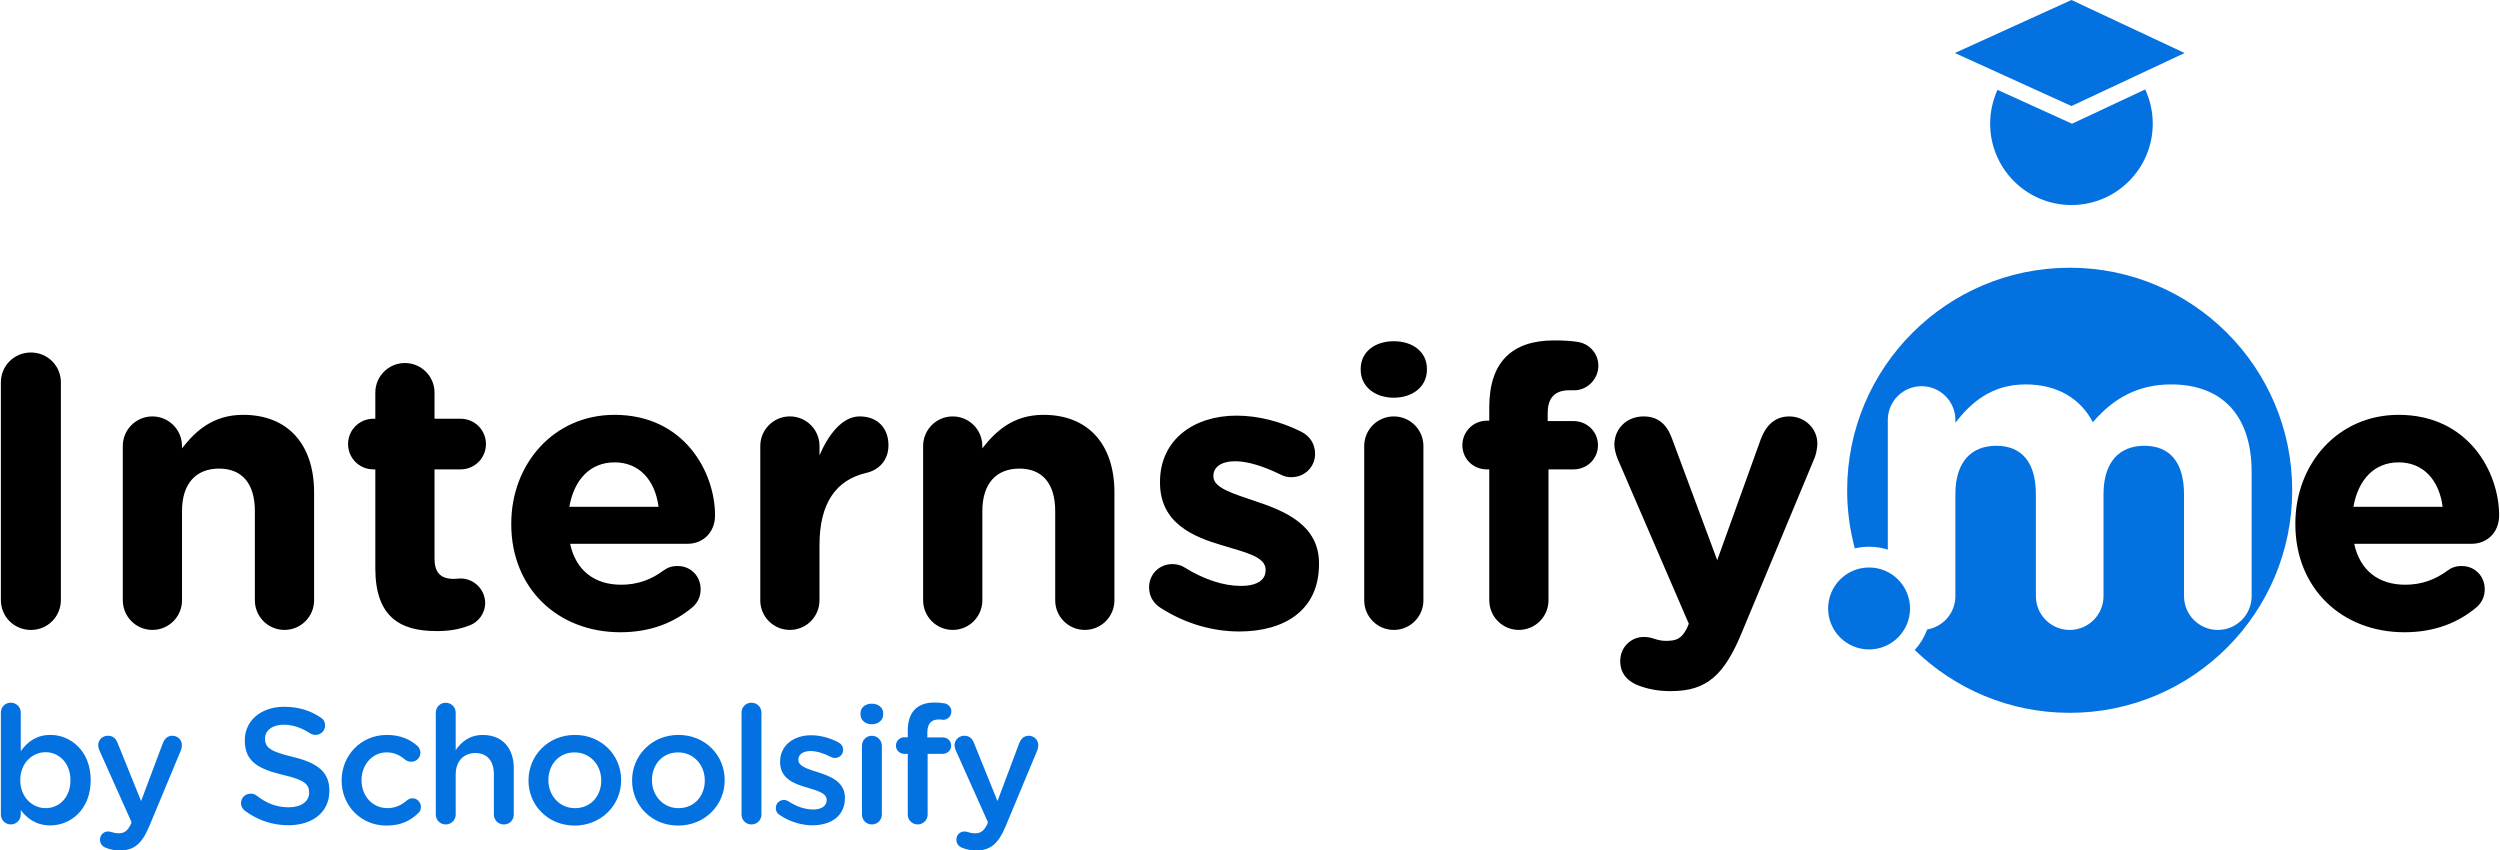<?xml version="1.0" encoding="UTF-8"?>
<!DOCTYPE svg PUBLIC "-//W3C//DTD SVG 1.1//EN" "http://www.w3.org/Graphics/SVG/1.1/DTD/svg11.dtd">
<!-- Creator: CorelDRAW -->
<svg xmlns="http://www.w3.org/2000/svg" xml:space="preserve" width="1.417in" height="0.482in" version="1.1" style="shape-rendering:geometricPrecision; text-rendering:geometricPrecision; image-rendering:optimizeQuality; fill-rule:evenodd; clip-rule:evenodd"
viewBox="0 0 1038.07 353.35"
 xmlns:xlink="http://www.w3.org/1999/xlink"
 xmlns:xodm="http://www.corel.com/coreldraw/odm/2003">
 <defs>
  <style type="text/css">
   <![CDATA[
    .fil1 {fill:#0371E0}
    .fil0 {fill:black;fill-rule:nonzero}
    .fil2 {fill:#0371E0;fill-rule:nonzero}
   ]]>
  </style>
 </defs>
 <g id="Layer_x0020_1">
  <g id="_2739771526592">
   <path class="fil0" d="M-0 249.28c0,6.96 5.5,12.47 12.47,12.47 6.96,0 12.47,-5.5 12.47,-12.47l0 -90.34c0,-6.96 -5.5,-12.47 -12.47,-12.47 -6.96,0 -12.47,5.5 -12.47,12.47l0 90.34zm50.67 0.16c0,6.8 5.5,12.3 12.3,12.3 6.8,0 12.3,-5.5 12.3,-12.3l0 -37.08c0,-11.65 5.99,-17.65 15.38,-17.65 9.39,0 14.89,5.99 14.89,17.65l0 37.08c0,6.8 5.5,12.3 12.3,12.3 6.8,0 12.31,-5.5 12.31,-12.3l0 -44.85c0,-19.91 -10.85,-32.22 -29.47,-32.22 -12.47,0 -19.75,6.64 -25.42,13.93l0 -0.97c0,-6.8 -5.5,-12.3 -12.3,-12.3 -6.8,0 -12.3,5.5 -12.3,12.3l0 64.11zm130.17 12.79c5.34,0 9.55,-0.65 14.08,-2.43 3.4,-1.29 6.31,-4.86 6.31,-9.23 0,-5.67 -4.7,-10.2 -10.2,-10.2 -0.48,0 -2.1,0.16 -2.91,0.16 -5.5,0 -7.93,-2.75 -7.93,-8.42l0 -37.08 10.85 0c5.83,0 10.52,-4.69 10.52,-10.52 0,-5.83 -4.69,-10.52 -10.52,-10.52l-10.85 0 0 -10.85c0,-6.8 -5.5,-12.3 -12.3,-12.3 -6.8,0 -12.3,5.5 -12.3,12.3l0 10.85 -0.81 0c-5.83,0 -10.52,4.69 -10.52,10.52 0,5.83 4.69,10.52 10.52,10.52l0.81 0 0 41.12c0,20.08 10.2,26.06 25.26,26.06zm55.37 -51.65c1.94,-11.17 8.58,-18.46 18.78,-18.46 10.36,0 16.84,7.45 18.29,18.46l-37.07 0zm51.32 41.61c1.78,-1.62 3.24,-4.05 3.24,-7.29 0,-5.5 -4.05,-9.71 -9.55,-9.71 -2.59,0 -4.21,0.65 -5.99,1.94 -5.02,3.72 -10.69,5.83 -17.49,5.83 -11.01,0 -18.78,-5.83 -21.21,-17l48.73 0c6.47,0 11.49,-4.69 11.49,-11.82 0,-17.97 -12.79,-41.77 -41.77,-41.77 -25.26,0 -42.9,20.4 -42.9,45.17l0 0.32c0,26.55 19.27,44.85 45.33,44.85 12.63,0 22.5,-4.05 30.11,-10.52zm28.01 -2.75c0,6.8 5.51,12.3 12.3,12.3 6.8,0 12.31,-5.5 12.31,-12.3l0 -22.99c0,-17.49 6.96,-27.04 19.43,-29.95 5.02,-1.13 9.23,-5.02 9.23,-11.5 0,-6.96 -4.37,-11.98 -11.98,-11.98 -7.28,0 -13.11,7.77 -16.67,16.19l0 -3.89c0,-6.8 -5.51,-12.3 -12.31,-12.3 -6.8,0 -12.3,5.5 -12.3,12.3l0 64.11zm67.68 0c0,6.8 5.5,12.3 12.3,12.3 6.8,0 12.3,-5.5 12.3,-12.3l0 -37.08c0,-11.65 5.99,-17.65 15.38,-17.65 9.39,0 14.89,5.99 14.89,17.65l0 37.08c0,6.8 5.5,12.3 12.3,12.3 6.8,0 12.31,-5.5 12.31,-12.3l0 -44.85c0,-19.91 -10.85,-32.22 -29.47,-32.22 -12.47,0 -19.75,6.64 -25.42,13.93l0 -0.97c0,-6.8 -5.5,-12.3 -12.3,-12.3 -6.8,0 -12.3,5.5 -12.3,12.3l0 64.11zm131.3 12.95c18.78,0 33.19,-8.74 33.19,-28.01l0 -0.32c0,-15.87 -14.09,-21.69 -26.23,-25.74 -9.39,-3.24 -17.65,-5.5 -17.65,-10.36l0 -0.32c0,-3.4 3.08,-5.99 9.07,-5.99 5.18,0 11.82,2.1 18.78,5.5 1.62,0.81 2.75,1.13 4.53,1.13 5.5,0 9.87,-4.21 9.87,-9.71 0,-4.21 -2.26,-7.45 -5.83,-9.23 -8.42,-4.21 -17.81,-6.64 -26.88,-6.64 -17.49,0 -31.73,9.87 -31.73,27.52l0 0.32c0,16.84 13.76,22.5 25.9,26.07 9.55,2.91 17.97,4.69 17.97,10.04l0 0.33c0,3.88 -3.24,6.47 -10.36,6.47 -6.96,0 -15.22,-2.59 -23.48,-7.77 -1.3,-0.81 -3.08,-1.3 -4.86,-1.3 -5.5,0 -9.71,4.21 -9.71,9.71 0,3.89 2.1,6.8 4.69,8.42 10.52,6.8 22.02,9.87 32.7,9.87zm50.51 -108.79c0,7.12 5.99,11.65 13.76,11.65 7.77,0 13.76,-4.53 13.76,-11.65l0 -0.33c0,-7.12 -5.99,-11.49 -13.76,-11.49 -7.77,0 -13.76,4.37 -13.76,11.49l0 0.33zm1.46 95.84c0,6.8 5.5,12.3 12.3,12.3 6.8,0 12.3,-5.5 12.3,-12.3l0 -64.11c0,-6.8 -5.5,-12.3 -12.3,-12.3 -6.8,0 -12.3,5.5 -12.3,12.3l0 64.11zm51.97 0c0,6.8 5.5,12.3 12.3,12.3 6.8,0 12.3,-5.5 12.3,-12.3l0 -54.4 10.36 0c5.67,0 10.2,-4.37 10.2,-10.04 0,-5.67 -4.54,-10.04 -10.2,-10.04l-10.69 0 0 -3.4c0,-6.48 3.24,-9.39 8.91,-9.39l2.1 0c5.51,0 10.04,-4.69 10.04,-10.2 0,-5.5 -4.21,-9.23 -8.42,-9.87 -2.76,-0.48 -6.15,-0.65 -10.04,-0.65 -8.74,0 -15.38,2.26 -19.91,6.8 -4.54,4.53 -6.96,11.49 -6.96,21.05l0 5.5 -0.97 0c-5.67,0 -10.2,4.54 -10.2,10.2 0,5.67 4.53,10.04 10.2,10.04l0.97 0 0 54.4zm75.61 37.72c14.73,0 22.02,-6.64 29.3,-24.28l30.28 -72.69c0.48,-1.13 1.13,-3.89 1.13,-5.83 0,-6.48 -5.35,-11.33 -11.66,-11.33 -6.31,0 -9.87,4.21 -11.82,9.39l-18.13 50.35 -18.78 -50.51c-2.11,-5.83 -5.67,-9.23 -11.82,-9.23 -6.8,0 -12.14,4.86 -12.14,11.82 0,1.62 0.65,4.05 1.3,5.67l29.63 68.65 -0.81 1.94c-2.26,4.37 -4.37,5.18 -8.74,5.18 -1.78,0 -3.08,-0.32 -5.18,-0.97 -0.97,-0.33 -2.11,-0.65 -4.05,-0.65 -5.02,0 -9.72,4.05 -9.72,10.04 0,5.99 4.21,8.91 7.77,10.2 4.04,1.46 7.93,2.27 13.44,2.27z"/>
   <path class="fil1" d="M891 37.16c2.02,4.33 3.14,9.16 3.14,14.25 0,18.66 -15.12,33.78 -33.78,33.78 -18.66,0 -33.78,-15.13 -33.78,-33.78 0,-5.02 1.1,-9.79 3.06,-14.07l30.96 14.07 30.39 -14.25zm-30.63 6.9l47 -22.03 -47 -22.03 -48.47 22.03 48.47 22.03z"/>
   <path class="fil2" d="M0 338.45c0,2.26 1.84,4.11 4.1,4.11 2.33,0 4.17,-1.85 4.17,-4.11l0 -1.84c2.53,3.35 6.29,6.36 12.3,6.36 8.55,0 16.75,-6.77 16.75,-18.73l0 -0.14c0,-12.03 -8.27,-18.73 -16.75,-18.73 -5.88,0 -9.64,3.01 -12.3,6.77l0 -16.06c0,-2.33 -1.85,-4.1 -4.17,-4.1 -2.32,0 -4.1,1.78 -4.1,4.1l0 42.38zm18.59 -2.66c-5.61,0 -10.53,-4.65 -10.53,-11.55l0 -0.14c0,-6.9 4.92,-11.55 10.53,-11.55 5.61,0 10.32,4.58 10.32,11.55l0 0.14c0,7.11 -4.65,11.55 -10.32,11.55zm30.93 17.57c5.81,0 9.09,-2.73 12.17,-10.12l13.19 -31.65c0.14,-0.41 0.34,-1.3 0.34,-1.98 0,-2.19 -1.78,-3.9 -3.97,-3.9 -2.12,0 -3.28,1.43 -3.96,3.14l-9.02 24 -9.71 -24c-0.75,-1.91 -1.91,-3.14 -4.03,-3.14 -2.33,0 -4.1,1.71 -4.1,4.03 0,0.55 0.2,1.37 0.48,1.98l13.4 29.94 -0.27 0.75c-1.37,2.8 -2.67,3.83 -5.13,3.83 -1.16,0 -1.92,-0.2 -2.87,-0.48 -0.41,-0.14 -0.82,-0.27 -1.5,-0.27 -1.78,0 -3.35,1.36 -3.35,3.42 0,1.98 1.36,3.01 2.6,3.42 1.71,0.68 3.42,1.03 5.74,1.03zm69.89 -10.46c10.05,0 17.09,-5.33 17.09,-14.29l0 -0.14c0,-7.93 -5.2,-11.55 -15.31,-14.01 -9.23,-2.19 -11.42,-3.83 -11.42,-7.52l0 -0.14c0,-3.14 2.87,-5.67 7.79,-5.67 3.76,0 7.31,1.23 11.01,3.62 0.68,0.41 1.37,0.61 2.19,0.61 2.19,0 3.97,-1.71 3.97,-3.89 0,-1.64 -0.89,-2.8 -1.85,-3.35 -4.31,-2.87 -9.16,-4.44 -15.18,-4.44 -9.5,0 -16.34,5.67 -16.34,13.88l0 0.14c0,8.82 5.74,11.83 15.93,14.29 8.89,2.05 10.8,3.89 10.8,7.31l0 0.14c0,3.55 -3.28,6.01 -8.48,6.01 -5.2,0 -9.43,-1.78 -13.4,-4.92 -0.55,-0.41 -1.3,-0.75 -2.46,-0.75 -2.19,0 -3.96,1.71 -3.96,3.9 0,1.37 0.68,2.53 1.64,3.21 5.33,3.96 11.48,6.01 17.98,6.01zm40.84 0.14c6.01,0 9.91,-2.05 13.13,-5.13 0.75,-0.61 1.16,-1.5 1.16,-2.6 0,-1.98 -1.57,-3.62 -3.55,-3.62 -0.95,0 -1.78,0.48 -2.26,0.89 -2.26,1.91 -4.78,3.21 -8.07,3.21 -6.36,0 -10.8,-5.13 -10.8,-11.55l0 -0.14c0,-6.29 4.45,-11.48 10.46,-11.48 3.28,0 5.61,1.3 7.72,3.08 0.55,0.41 1.44,0.82 2.46,0.82 2.12,0 3.83,-1.64 3.83,-3.76 0,-1.37 -0.75,-2.39 -1.3,-2.87 -3.08,-2.66 -6.97,-4.51 -12.64,-4.51 -10.87,0 -18.8,8.61 -18.8,18.87l0 0.14c0,10.26 7.93,18.66 18.66,18.66zm20.47 -4.58c0,2.33 1.85,4.11 4.1,4.11 2.32,0 4.17,-1.78 4.17,-4.11l0 -16.61c0,-5.61 3.35,-8.95 8.13,-8.95 4.92,0 7.73,3.21 7.73,8.82l0 16.75c0,2.33 1.85,4.11 4.17,4.11 2.32,0 4.1,-1.78 4.1,-4.11l0 -19.27c0,-8.34 -4.72,-13.81 -12.85,-13.81 -5.61,0 -8.95,2.94 -11.28,6.29l0 -15.58c0,-2.26 -1.85,-4.1 -4.17,-4.1 -2.33,0 -4.1,1.85 -4.1,4.1l0 42.38zm57.66 4.58c11.14,0 19.35,-8.55 19.35,-18.8l0 -0.14c0,-10.32 -8.14,-18.73 -19.21,-18.73 -11.08,0 -19.28,8.55 -19.28,18.87l0 0.14c0,10.26 8.14,18.66 19.14,18.66zm0.14 -7.24c-6.43,0 -11.01,-5.26 -11.01,-11.55l0 -0.14c0,-6.29 4.24,-11.48 10.87,-11.48 6.5,0 11.08,5.26 11.08,11.62l0 0.14c0,6.22 -4.24,11.42 -10.94,11.42zm42.89 7.24c11.14,0 19.35,-8.55 19.35,-18.8l0 -0.14c0,-10.32 -8.13,-18.73 -19.21,-18.73 -11.07,0 -19.27,8.55 -19.27,18.87l0 0.14c0,10.26 8.13,18.66 19.14,18.66zm0.14 -7.24c-6.42,0 -11.01,-5.26 -11.01,-11.55l0 -0.14c0,-6.29 4.24,-11.48 10.87,-11.48 6.5,0 11.08,5.26 11.08,11.62l0 0.14c0,6.22 -4.24,11.42 -10.94,11.42zm26.21 2.66c0,2.33 1.85,4.11 4.1,4.11 2.32,0 4.17,-1.78 4.17,-4.11l0 -42.38c0,-2.26 -1.85,-4.1 -4.17,-4.1 -2.33,0 -4.1,1.85 -4.1,4.1l0 42.38zm29.56 4.45c7.52,0 13.4,-3.76 13.4,-11.35l0 -0.14c0,-6.49 -5.95,-8.89 -11.21,-10.53 -4.24,-1.37 -8.14,-2.46 -8.14,-5.13l0 -0.14c0,-2.05 1.85,-3.55 5.06,-3.55 2.53,0 5.54,0.96 8.48,2.46 0.55,0.27 0.95,0.41 1.64,0.41 1.92,0 3.42,-1.43 3.42,-3.35 0,-1.43 -0.82,-2.53 -1.98,-3.14 -3.49,-1.85 -7.52,-2.94 -11.35,-2.94 -7.18,0 -12.86,4.17 -12.86,11.01l0 0.14c0,6.91 5.95,9.09 11.28,10.6 4.24,1.3 8.07,2.26 8.07,5.06l0 0.14c0,2.39 -2.05,3.9 -5.61,3.9 -3.28,0 -6.9,-1.16 -10.39,-3.48 -0.48,-0.27 -1.1,-0.48 -1.78,-0.48 -1.92,0 -3.35,1.5 -3.35,3.35 0,1.37 0.68,2.39 1.58,2.87 4.17,2.87 9.16,4.31 13.74,4.31zm19.86 -46.08c0,2.46 2.05,4.11 4.72,4.11 2.67,0 4.72,-1.64 4.72,-4.11l0 -0.41c0,-2.46 -2.05,-4.03 -4.72,-4.03 -2.67,0 -4.72,1.57 -4.72,4.03l0 0.41zm0.61 41.63c0,2.33 1.85,4.11 4.1,4.11 2.32,0 4.17,-1.78 4.17,-4.11l0 -28.57c0,-2.32 -1.85,-4.17 -4.17,-4.17 -2.33,0 -4.1,1.85 -4.1,4.17l0 28.57zm19.03 0c0,2.26 1.85,4.11 4.1,4.11 2.33,0 4.17,-1.85 4.17,-4.11l0 -25.22 6.29 0c1.92,0 3.49,-1.51 3.49,-3.42 0,-1.91 -1.51,-3.42 -3.49,-3.42l-6.42 0 0 -1.98c0,-3.76 1.64,-5.47 4.79,-5.47 0.55,0 1.23,0.07 1.71,0.14 1.91,0.07 3.49,-1.5 3.49,-3.42 0,-1.85 -1.37,-3.21 -2.87,-3.42 -1.16,-0.2 -2.53,-0.34 -4.17,-0.34 -3.55,0 -6.22,0.95 -8.14,2.87 -1.92,1.91 -2.94,4.92 -2.94,8.89l0 2.67 -1.43 0c-1.92,0 -3.49,1.58 -3.49,3.49 0,1.91 1.57,3.42 3.49,3.42l1.43 0 0 25.22zm28.54 14.91c5.81,0 9.09,-2.73 12.17,-10.12l13.19 -31.65c0.14,-0.41 0.34,-1.3 0.34,-1.98 0,-2.19 -1.78,-3.9 -3.96,-3.9 -2.12,0 -3.28,1.43 -3.97,3.14l-9.02 24 -9.71 -24c-0.75,-1.91 -1.91,-3.14 -4.03,-3.14 -2.32,0 -4.1,1.71 -4.1,4.03 0,0.55 0.2,1.37 0.48,1.98l13.4 29.94 -0.27 0.75c-1.37,2.8 -2.67,3.83 -5.13,3.83 -1.16,0 -1.92,-0.2 -2.87,-0.48 -0.41,-0.14 -0.82,-0.27 -1.51,-0.27 -1.78,0 -3.35,1.36 -3.35,3.42 0,1.98 1.37,3.01 2.6,3.42 1.71,0.68 3.42,1.03 5.74,1.03z"/>
   <path class="fil1" d="M859.62 111.24c51.07,0 92.47,41.4 92.47,92.48 0,51.07 -41.4,92.47 -92.47,92.47 -25.03,0 -47.72,-9.95 -64.37,-26.1 2.24,-2.46 4,-5.35 5.16,-8.54 6.66,-1.11 11.72,-6.88 11.72,-13.85l0 -42.32c0,-13.31 6.47,-20.15 17,-20.15 10.54,0 16.45,6.84 16.45,20.15l0 42.32c0,7.76 6.28,14.05 14.05,14.05 7.76,0 14.05,-6.29 14.05,-14.05l0 -42.32c0,-13.31 6.47,-20.15 17,-20.15 10.53,0 16.45,6.84 16.45,20.15l0 42.32c0,7.76 6.29,14.05 14.05,14.05 7.76,0 14.05,-6.29 14.05,-14.05l0 -51.56c0,-23.84 -12.57,-36.41 -33.45,-36.41 -13.49,0 -23.84,5.54 -32.53,15.71 -5.18,-9.98 -14.97,-15.71 -27.91,-15.71 -14.23,0 -22.73,7.58 -29.2,15.9l0 -1.11c0,-7.76 -6.28,-14.05 -14.05,-14.05 -7.76,0 -14.04,6.29 -14.04,14.05l0 53.85c-2.45,-0.78 -5.06,-1.2 -7.77,-1.2 -2.04,0 -4.03,0.24 -5.93,0.69 -2.08,-7.69 -3.19,-15.79 -3.19,-24.13 0,-51.07 41.4,-92.48 92.47,-92.48z"/>
   <path class="fil0" d="M977.53 210.58c1.94,-11.17 8.58,-18.46 18.78,-18.46 10.36,0 16.84,7.45 18.29,18.46l-37.08 0zm51.32 41.61c1.78,-1.62 3.24,-4.05 3.24,-7.29 0,-5.5 -4.05,-9.71 -9.55,-9.71 -2.59,0 -4.21,0.65 -5.99,1.94 -5.02,3.72 -10.69,5.83 -17.49,5.83 -11.01,0 -18.78,-5.83 -21.21,-17l48.73 0c6.48,0 11.49,-4.69 11.49,-11.82 0,-17.97 -12.79,-41.77 -41.77,-41.77 -25.26,0 -42.9,20.4 -42.9,45.17l0 0.32c0,26.55 19.27,44.85 45.33,44.85 12.63,0 22.5,-4.05 30.11,-10.52z"/>
   <path class="fil1" d="M776.27 235.8c9.4,0 17.02,7.62 17.02,17.03 0,9.4 -7.62,17.02 -17.02,17.02 -9.4,0 -17.02,-7.62 -17.02,-17.02 0,-9.4 7.62,-17.03 17.02,-17.03z"/>
  </g>
 </g>
</svg>
